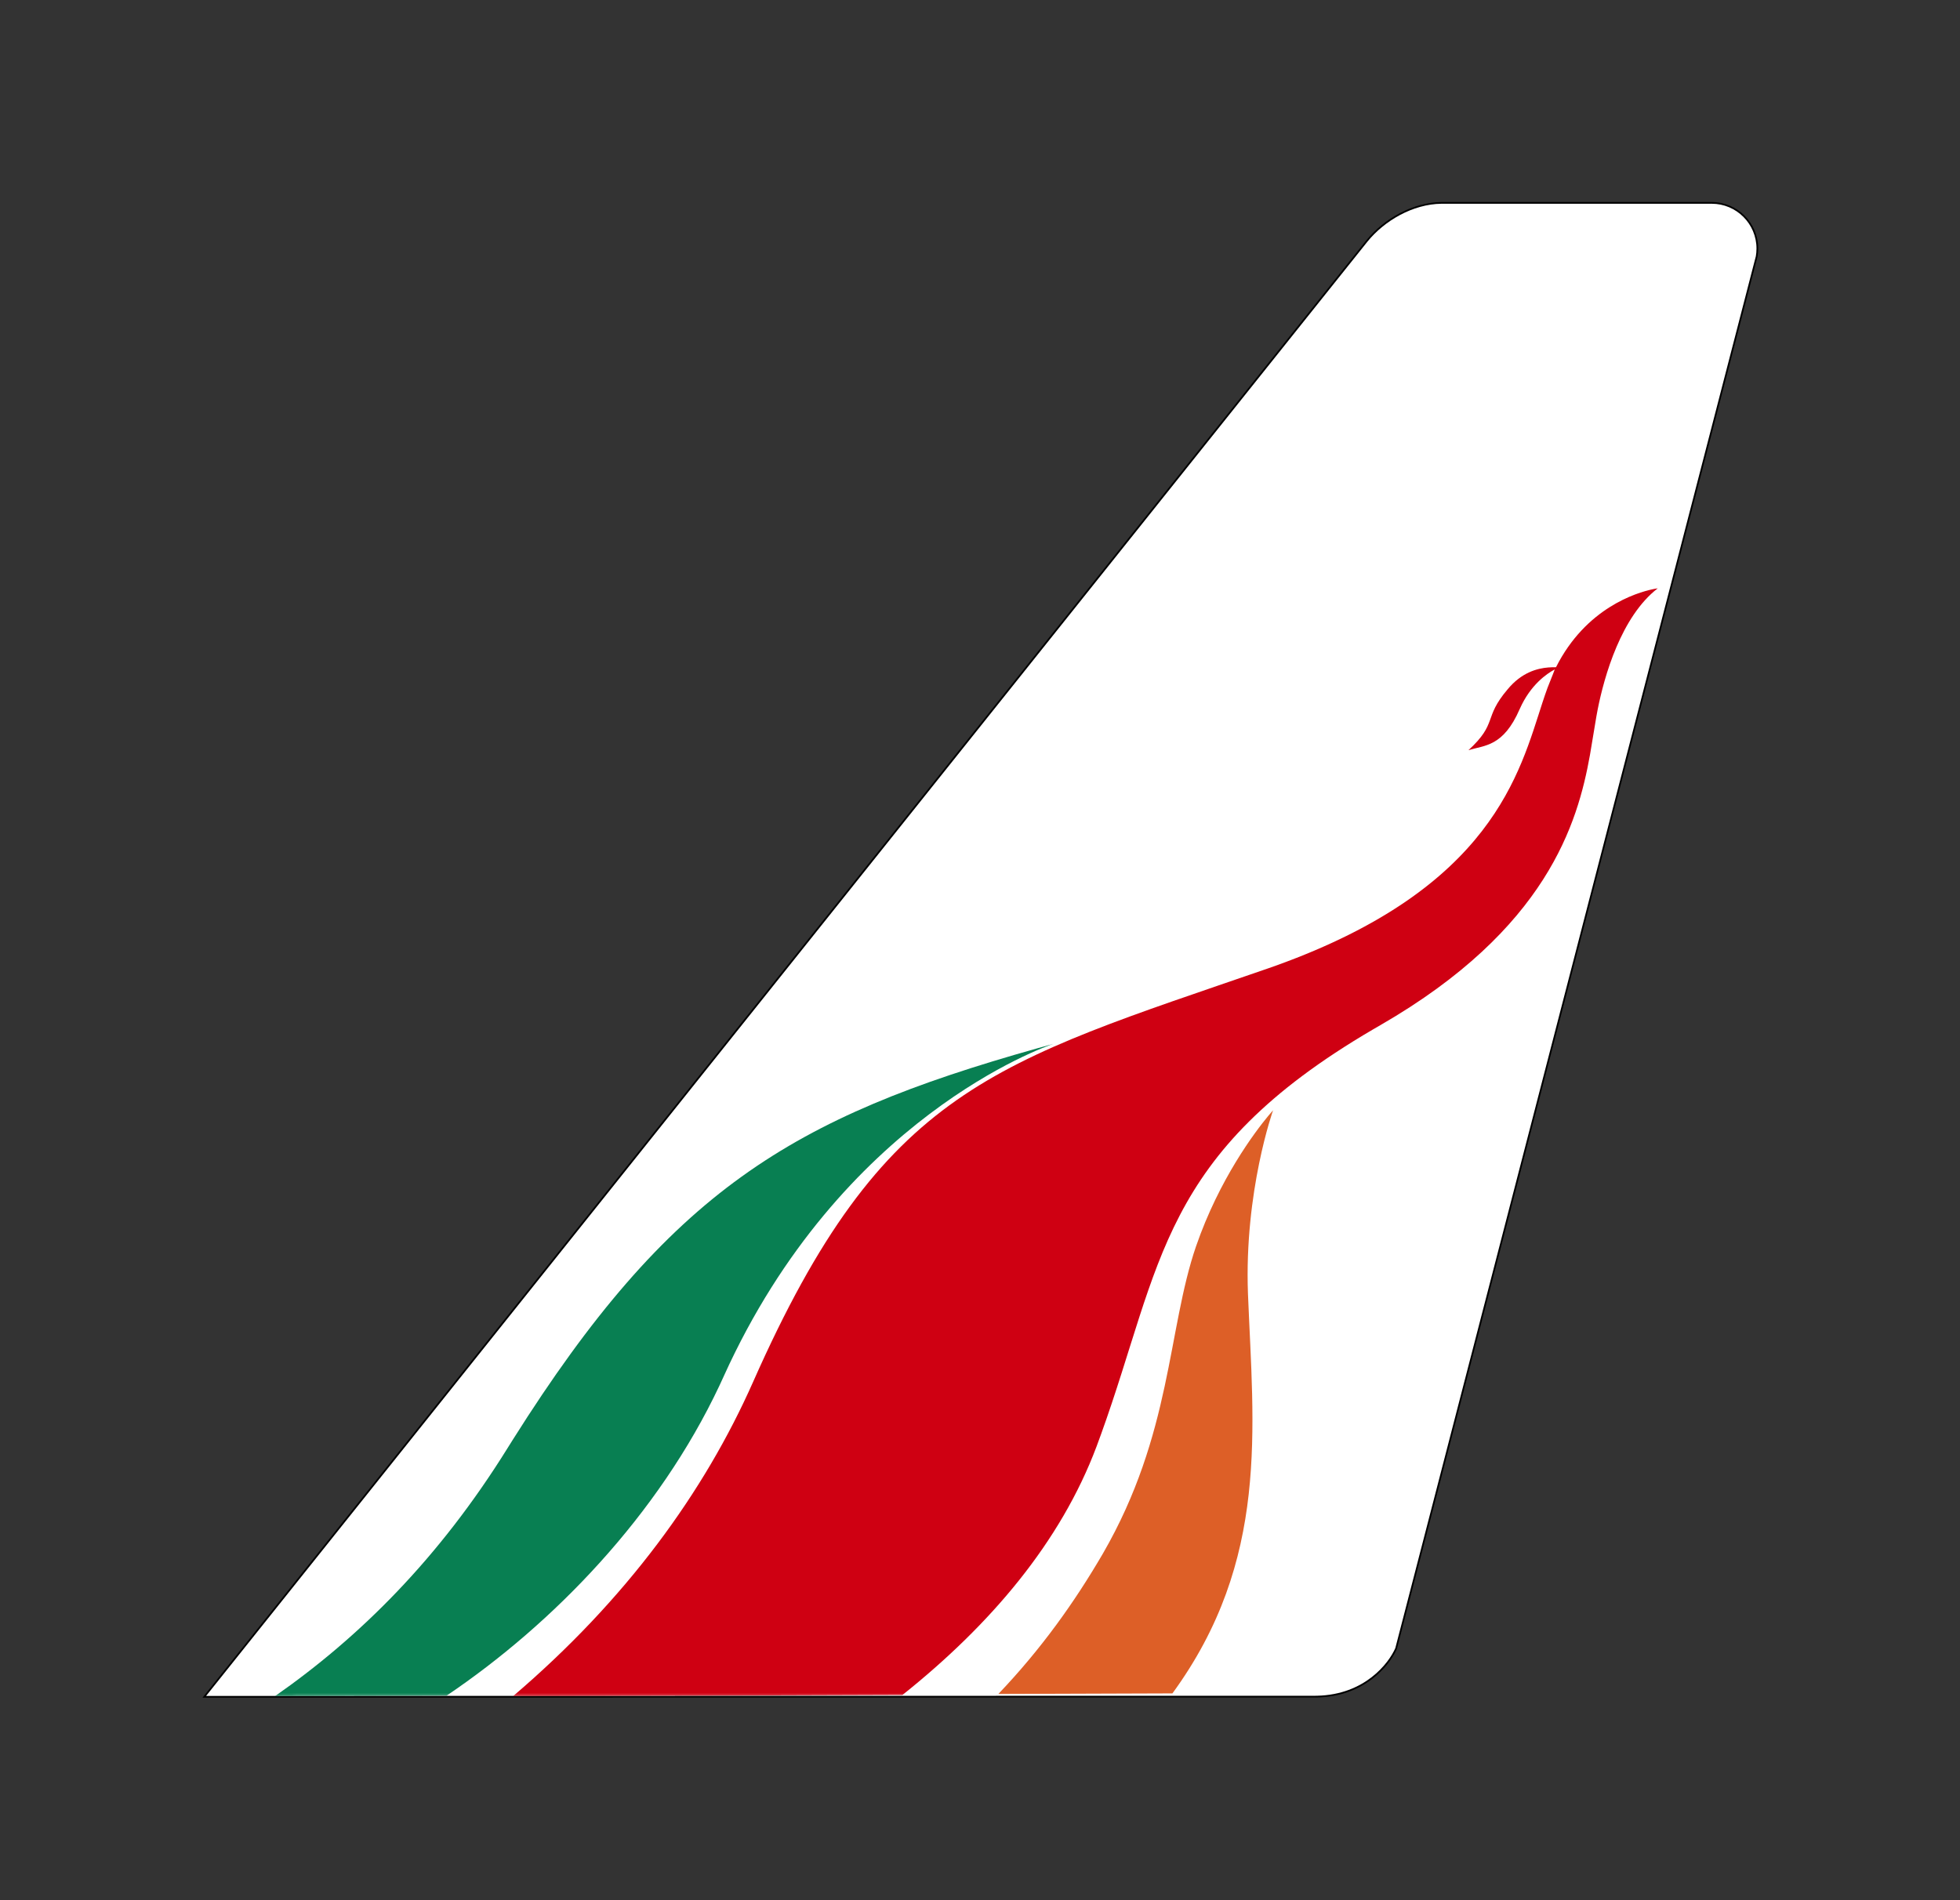 <?xml version="1.0" encoding="UTF-8"?>
<svg width="856px" height="830px" viewBox="0 0 856 830" version="1.1" xmlns="http://www.w3.org/2000/svg" xmlns:xlink="http://www.w3.org/1999/xlink">
    <rect x="0" y="0" width="856" height="830" fill="#333333" stroke="none"/>
    <title>SRILANKANAIRLINES</title>
    <defs>
        <path d="M659.556,1 C670.364,1 679.125,9.764 679.125,20.575 C679.125,21.731 679.025,22.864 678.833,23.965 L521.391,631.934 C518.571,638.453 508.106,652.314 487.193,652.75 L486.556,652.759 L2,652.838 C338.535,231.294 507.627,19.508 509.275,17.477 C516.571,8.493 528.951,1.148 541.553,1 L659.556,1 Z" id="path-1"></path>
    </defs>
    <g id="SRILANKANAIRLINES" stroke="none" stroke-width="1" fill="none" fill-rule="evenodd">
        <g id="Mask-Raw" transform="translate(88, 88)">
            <path d="M659.556,0.25 L541.553,0.25 C529.418,0.392 516.654,7.202 508.693,17.004 L504.144,22.693 L408.78,142.119 L0.441,653.588 L486.556,653.509 L487.204,653.5 C496.851,653.299 504.993,650.296 511.537,645.216 C516.398,641.441 520.09,636.677 521.967,632.488 L522.103,632.178 L679.559,24.153 L679.572,24.094 C679.773,22.939 679.875,21.762 679.875,20.575 C679.875,9.35 670.778,0.25 659.556,0.25 Z M541.561,1.75 L659.556,1.75 C669.949,1.75 678.375,10.178 678.375,20.575 L678.375,20.987 C678.353,21.811 678.283,22.628 678.16,23.434 L678.099,23.806 L520.679,631.689 L520.703,631.636 C518.963,635.657 515.376,640.336 510.617,644.031 C504.323,648.918 496.49,651.806 487.177,652 L486.545,652.009 L3.558,652.087 L468.817,69.332 L505.307,23.641 L509.555,18.326 L509.857,17.95 C517.549,8.478 529.905,1.887 541.561,1.75 Z" id="BG" fill="#000000" fill-rule="nonzero"></path>
            <mask id="mask-2" fill="white">
                <use xlink:href="#path-1"></use>
            </mask>
            <use id="FG" fill="#FFFFFF" xlink:href="#path-1"></use>
            <g id="Group" mask="url(#mask-2)" fill-rule="nonzero">
                <g transform="translate(334, 411) scale(-1, 1) translate(-334, -411) translate(32, 169)" id="Path">
                    <path d="M0,0 L1.217,0.195 L2.194,0.389 C9.203,1.876 31.362,8.506 44.438,34.46 L46.251,34.481 L47.888,34.574 C52.549,34.961 59.457,36.668 65.625,44.185 C76.328,56.79 69.738,58.787 82.684,70.713 C75.627,68.485 67.468,69.3 60.259,52.661 C55.582,42.121 48.427,37.244 44.988,35.424 C45.951,38.1 47.052,40.572 48.152,43.479 L49.23,46.521 L50.298,49.716 C60.407,80.594 72.069,130.8 166.846,164.843 L170.225,166.037 C289.987,207.438 338.126,217.856 395.11,346.69 C416.407,394.749 450.445,441.725 500,484 L329.876,483.419 C291.366,452.697 260.783,416.655 245.095,374.861 L243.135,369.519 C216.385,295.361 217.588,247.279 124.438,192.728 L121.11,190.799 C48.32,148.785 34.938,102.494 29.61,72.794 L26.811,55.997 L26.232,52.884 C23.378,38.444 15.977,12.29 0,0 Z" fill="#CF0012"></path>
                    <path d="M264,199 L271.194,200.996 C378.301,231.165 431.485,263.146 499.94,371.759 L502.253,375.45 C532.389,423.981 567.123,458.261 604,484 L528.992,483.746 C482.462,452.351 436.487,404.985 409.741,348.161 L407.864,344.086 C356.774,231.255 267.549,200.197 264,199 L264,199 Z" fill="#087F52"></path>
                    <path d="M168,228 L170.108,230.452 C175.75,237.265 191.459,257.888 201.67,287.484 C214.135,323.844 212.163,369.396 242.312,421.622 C254.773,442.997 269.231,463.29 288,483 L211.974,482.741 C169.46,424.536 176.614,367.019 178.972,308.101 C180.63,263.366 168,228 168,228 Z" fill="#DD5F27"></path>
                </g>
            </g>
        </g>
    </g>
</svg>